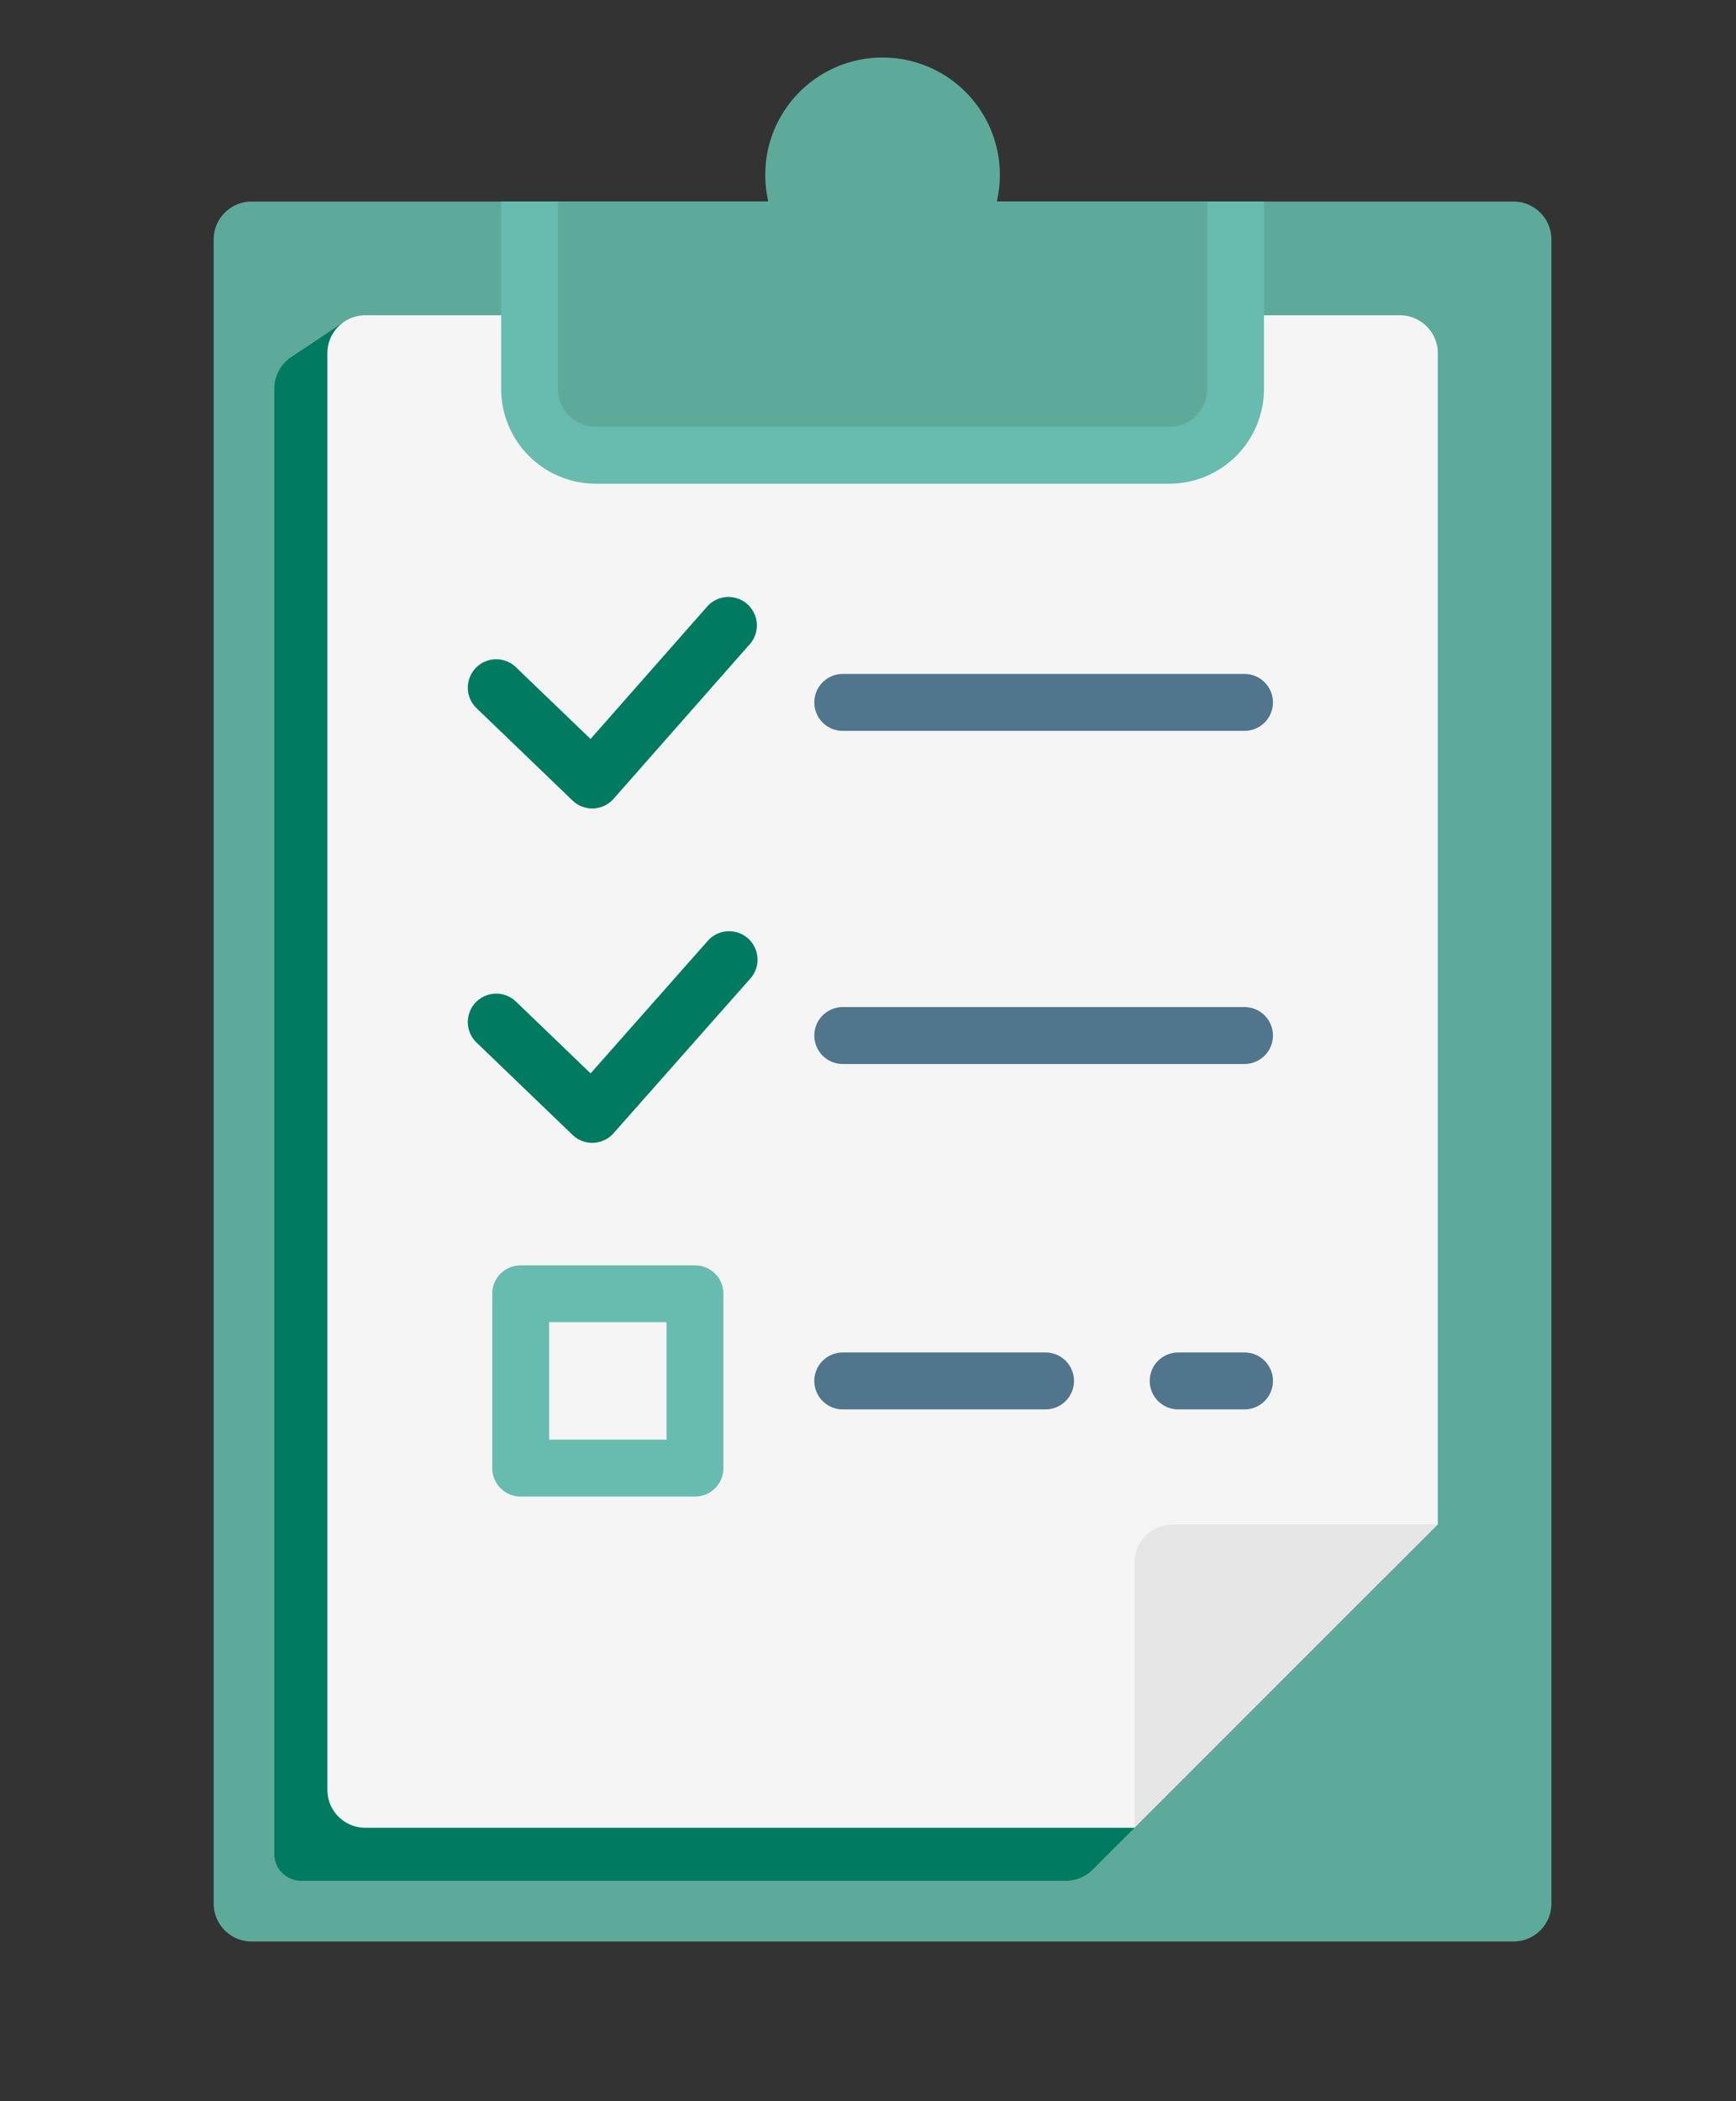 <svg xmlns="http://www.w3.org/2000/svg" xmlns:xlink="http://www.w3.org/1999/xlink" width="119" height="144" viewBox="0 0 119 144"><rect x="0" y="0" width="119" height="144" fill="#333333" stroke="none"/><defs><style>.a{clip-path:url(#b);}.b{fill:#5eaa9a;}.c{fill:#007b61;}.d{fill:#f5f5f5;}.e{fill:#e6e6e6;}.f{fill:#68bbaf;}.g{fill:#50758d;}</style><clipPath id="b"><rect width="119" height="144"/></clipPath></defs><g id="a" class="a"><g transform="translate(-57.353 3.942)"><path class="b" d="M163.7,40.6V154.645a2.6,2.6,0,0,1-2.6,2.6H74.6a2.6,2.6,0,0,1-2.6-2.6V40.6A2.6,2.6,0,0,1,74.6,38h86.509A2.6,2.6,0,0,1,163.7,40.6Z" transform="translate(0 -28.128)"/><path class="c" d="M88,74.38V174.806a1.839,1.839,0,0,0,1.84,1.84h52.419a2.6,2.6,0,0,0,1.837-.761l20.022-20.022V72.991H93.177l-.438-3.162L89.156,72.22A2.6,2.6,0,0,0,88,74.38Z" transform="translate(-11.843 -51.688)"/><path class="d" d="M178.118,70.6v80.274l-15.587,5.715-5.2,15.068H104.6a2.6,2.6,0,0,1-2.6-2.6V70.6a2.6,2.6,0,0,1,2.6-2.6H175.52A2.6,2.6,0,0,1,178.118,70.6Z" transform="translate(-22.206 -50.334)"/><path class="e" d="M335.783,387,315,407.783V389.6a2.6,2.6,0,0,1,2.6-2.6Z" transform="translate(-179.872 -286.462)"/><path class="f" d="M200.15,68v5.048a6.5,6.5,0,0,1-6.495,6.495h-39.3a6.5,6.5,0,0,1-6.495-6.495V68Z" transform="translate(-56.153 -50.334)"/><path class="f" d="M147.86,38h52.29v7.794H147.86Z" transform="translate(-56.153 -28.128)"/><path class="b" d="M207.357,9.867V22.712a2.6,2.6,0,0,1-2.6,2.6h-39.3a2.6,2.6,0,0,1-2.6-2.6V9.867h14.42A8.04,8.04,0,0,1,184.539.02a8.043,8.043,0,0,1,8.4,9.847Z" transform="translate(-67.257 0)"/><path class="c" d="M147.585,156.7a1.948,1.948,0,0,1-1.35-.544l-6.582-6.329a1.948,1.948,0,0,1,2.7-2.809l5.115,4.919,8.021-9.106a1.949,1.949,0,0,1,2.924,2.576l-9.367,10.633a1.948,1.948,0,0,1-1.381.659Z" transform="translate(-49.634 -105.234)"/><path class="g" d="M259.986,166.528H232.448a1.948,1.948,0,0,1,0-3.9h27.537a1.948,1.948,0,1,1,0,3.9Z" transform="translate(-117.324 -120.381)"/><path class="c" d="M147.585,245a1.948,1.948,0,0,1-1.35-.544l-6.582-6.329a1.948,1.948,0,0,1,2.7-2.809l5.118,4.921,8.035-9.085a1.948,1.948,0,1,1,2.919,2.582l-9.381,10.606a1.949,1.949,0,0,1-1.381.656l-.079,0Z" transform="translate(-49.634 -170.618)"/><g transform="translate(113.176 65.077)"><path class="g" d="M259.986,254.4H232.448a1.948,1.948,0,0,1,0-3.9h27.537a1.948,1.948,0,1,1,0,3.9Z" transform="translate(-230.5 -250.5)"/><path class="g" d="M325.495,345.528h-4.546a1.948,1.948,0,0,1,0-3.9h4.546a1.948,1.948,0,1,1,0,3.9Z" transform="translate(-296.009 -317.956)"/><path class="g" d="M246.347,345.528h-13.9a1.948,1.948,0,0,1,0-3.9h13.9a1.948,1.948,0,0,1,0,3.9Z" transform="translate(-230.5 -317.956)"/></g><path class="f" d="M159.4,334.478h-11.95a1.948,1.948,0,0,1-1.948-1.948v-11.95a1.948,1.948,0,0,1,1.948-1.948H159.4a1.948,1.948,0,0,1,1.948,1.948v11.95A1.948,1.948,0,0,1,159.4,334.478Zm-10-3.9h8.053v-8.053H149.4Z" transform="translate(-54.406 -235.855)"/></g></g></svg>